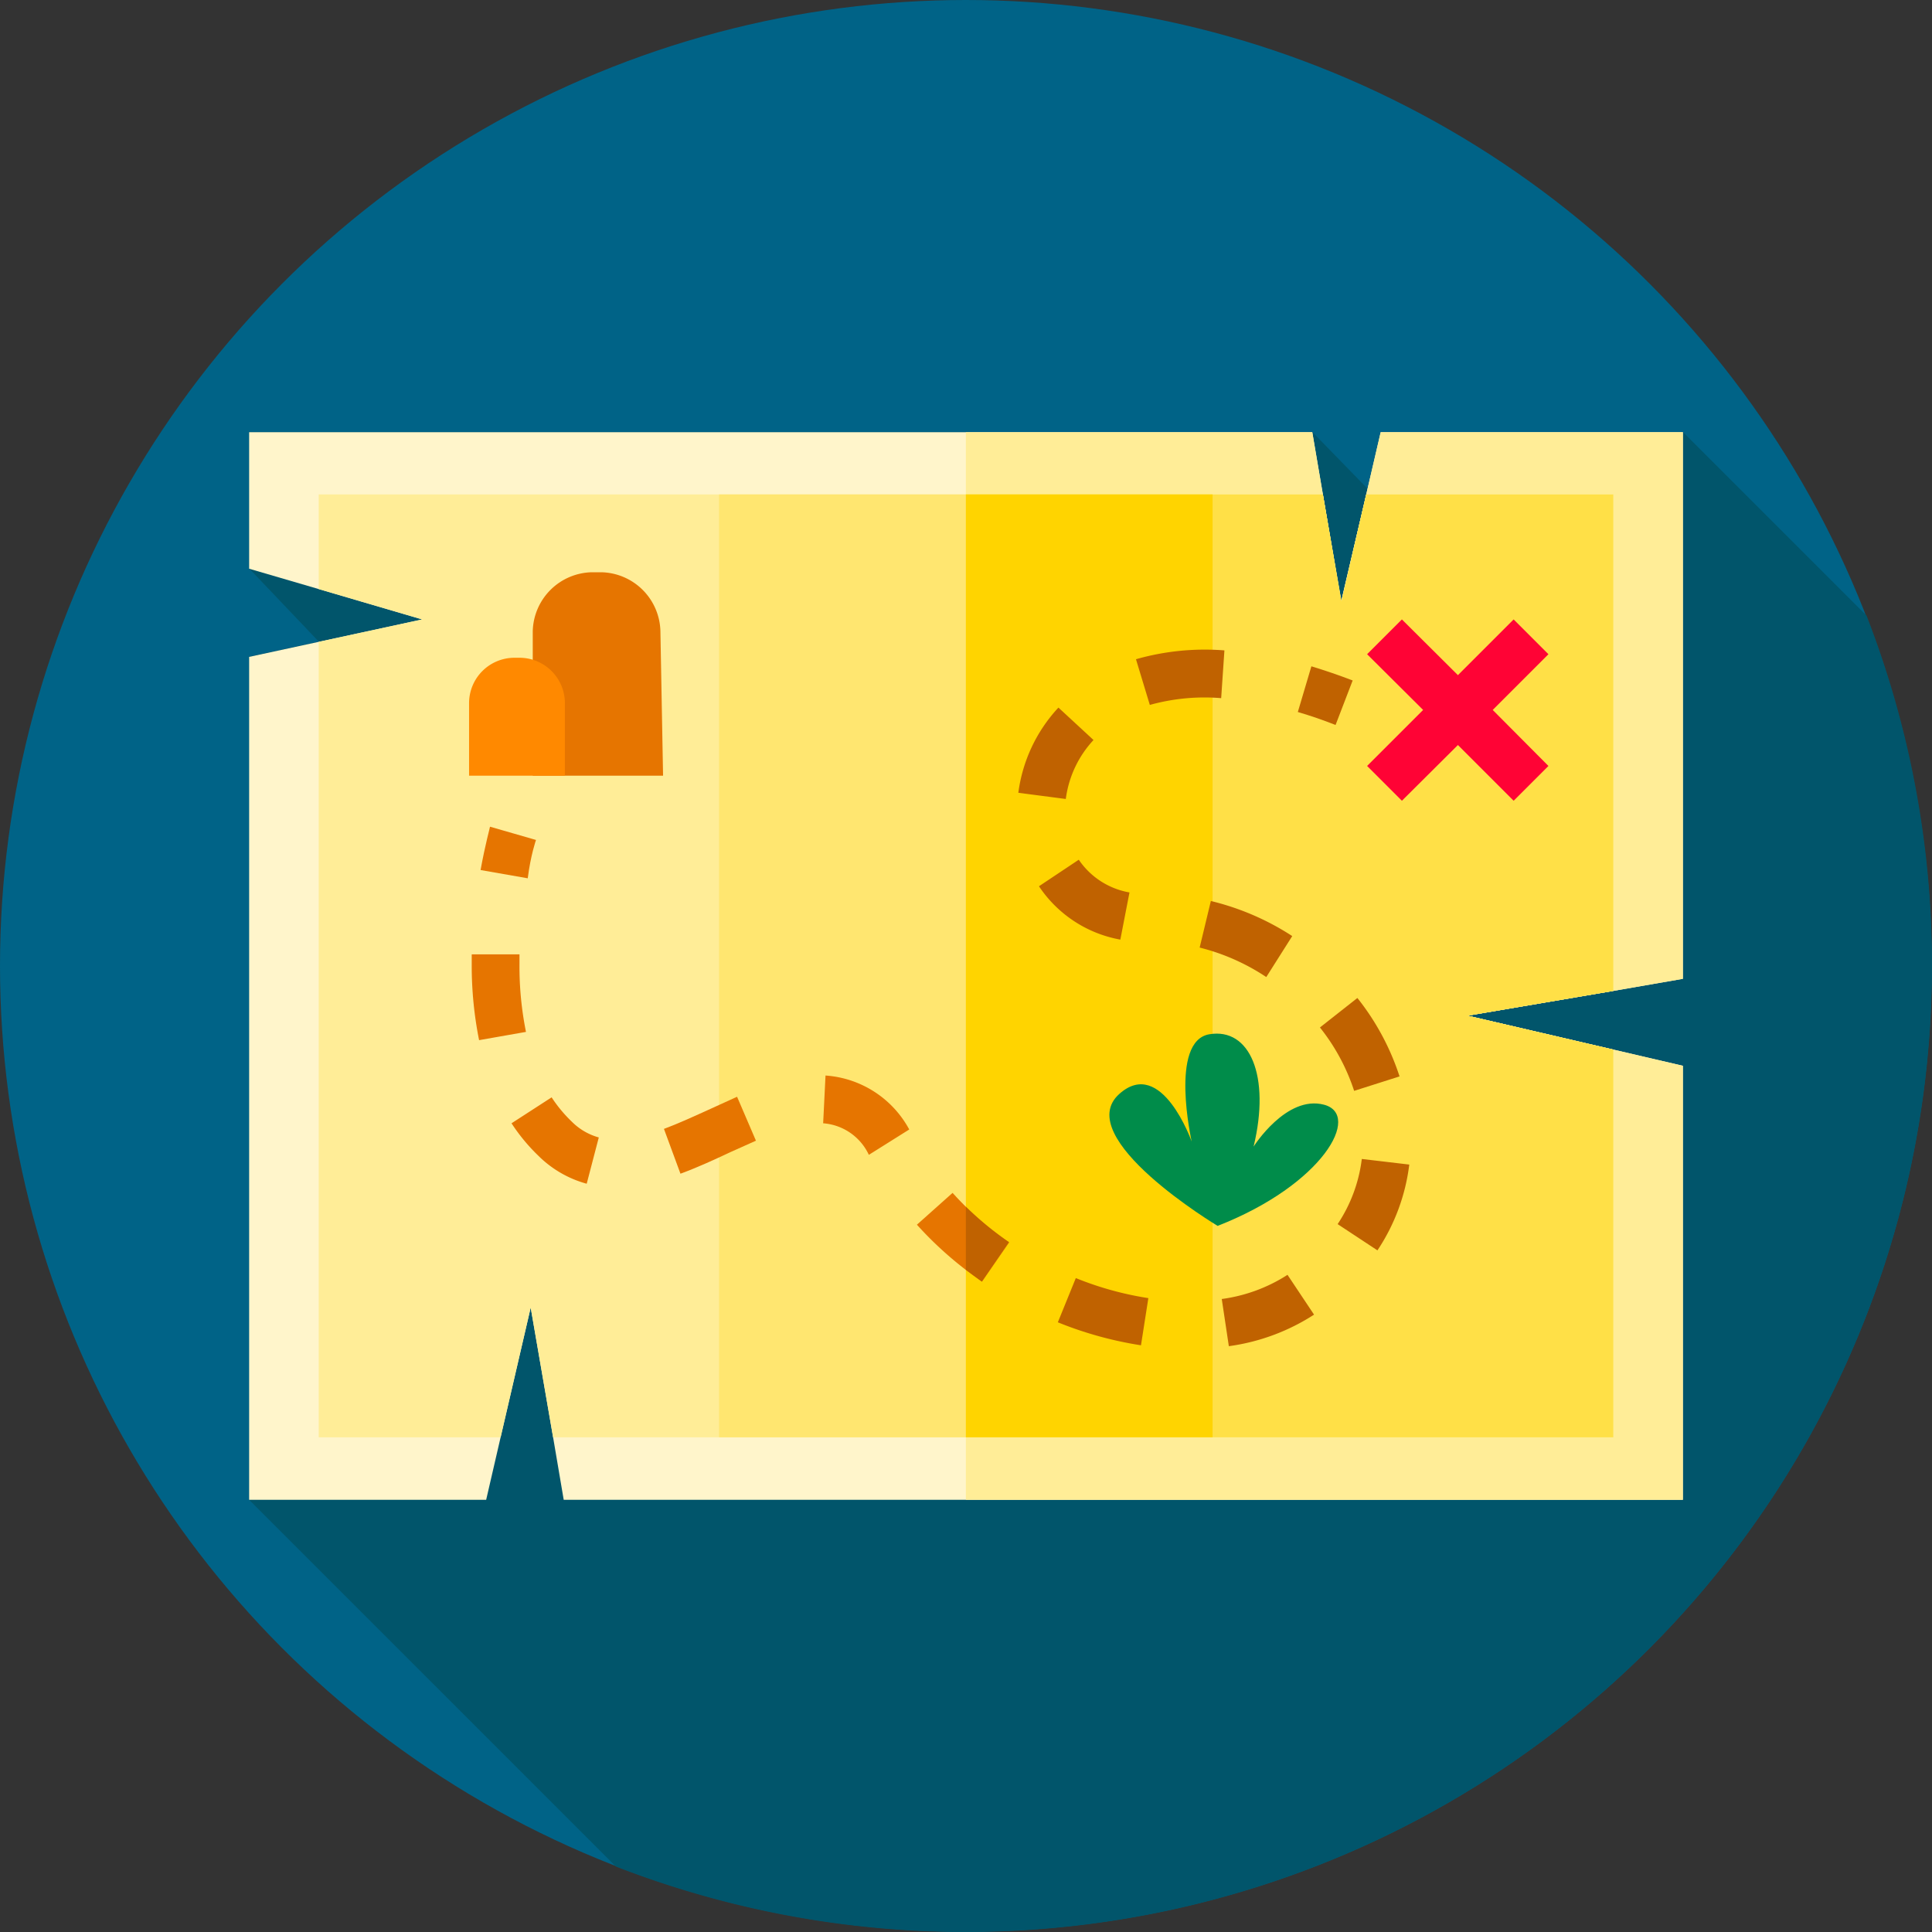 <svg xmlns="http://www.w3.org/2000/svg" viewBox="0 0 65.53 65.53"><rect x="0" y="0" width="65.53" height="65.53" fill="#333333" stroke="none"/><defs><style>.cls-1{fill:#006387;}.cls-2{fill:#01556b;}.cls-3{fill:#fff5cb;}.cls-4{fill:#ffed97;}.cls-5{fill:#ffe047;}.cls-6{fill:#ffe670;}.cls-7{fill:#ffd400;}.cls-8{fill:#e67500;}.cls-9{fill:#c06200;}.cls-10{fill:#ff8900;}.cls-11{fill:#ff0335;}.cls-12{fill:#008c4a;}</style></defs><title>Map_icon</title><g id="Layer_2" data-name="Layer 2"><g id="Capa_1" data-name="Capa 1"><g id="_Group_" data-name="&lt;Group&gt;"><circle id="_Path_" data-name="&lt;Path&gt;" class="cls-1" cx="32.76" cy="32.76" r="32.76"/><path id="_Path_2" data-name="&lt;Path&gt;" class="cls-2" d="M65.53,32.76a32.68,32.68,0,0,0-2.22-11.88l-6.23-6.23H46.83l-.45,1.92-1.87-1.92H8.45v4.63l2.36,2.48-2.36.51V50.87L20.89,63.31A32.78,32.78,0,0,0,65.53,32.76Z"/><polygon id="_Path_3" data-name="&lt;Path&gt;" class="cls-3" points="54.72 33.61 49.78 34.45 54.72 35.6 57.08 36.15 57.08 50.87 19.12 50.87 18.76 48.75 18 44.35 16.98 48.75 16.49 50.87 8.45 50.87 8.45 22.28 10.81 21.77 14.32 21.01 10.81 19.98 8.45 19.29 8.45 14.66 44.51 14.66 44.87 16.77 45.49 20.4 46.34 16.77 46.83 14.66 57.08 14.66 57.08 33.2 54.72 33.61"/><g id="_Group_2" data-name="&lt;Group&gt;"><polygon id="_Path_4" data-name="&lt;Path&gt;" class="cls-4" points="54.72 33.61 49.78 34.45 54.72 35.6 57.08 36.15 57.08 50.87 32.76 50.87 32.76 14.66 44.51 14.66 44.87 16.77 45.5 20.4 46.34 16.77 46.83 14.66 57.08 14.66 57.08 33.2 54.72 33.61"/><polygon id="_Path_5" data-name="&lt;Path&gt;" class="cls-4" points="54.72 33.61 49.78 34.45 54.72 35.6 54.72 48.75 18.76 48.75 18 44.35 16.98 48.75 10.81 48.75 10.81 21.77 14.32 21.01 10.81 19.98 10.81 16.77 44.87 16.77 45.49 20.4 46.34 16.77 54.72 16.77 54.72 33.61"/></g><polygon id="_Path_6" data-name="&lt;Path&gt;" class="cls-5" points="54.72 33.61 49.78 34.45 54.72 35.6 54.72 48.75 32.76 48.75 32.76 16.77 44.87 16.77 45.5 20.4 46.34 16.77 54.72 16.77 54.72 33.61"/><rect id="_Path_7" data-name="&lt;Path&gt;" class="cls-6" x="24.39" y="16.77" width="16.74" height="31.98"/><rect id="_Path_8" data-name="&lt;Path&gt;" class="cls-7" x="32.76" y="16.77" width="8.37" height="31.98"/><path id="_Path_9" data-name="&lt;Path&gt;" class="cls-8" d="M17.9,29.79l-1.6-.28c.16-.88.32-1.44.32-1.47l1.56.45-.78-.22.78.22S18,29,17.9,29.79Z"/><g id="_Group_3" data-name="&lt;Group&gt;"><path id="_Path_10" data-name="&lt;Path&gt;" class="cls-9" d="M41.68,45.66l-.24-1.6a5.46,5.46,0,0,0,2.23-.82l.9,1.35A7.07,7.07,0,0,1,41.68,45.66Z"/><path id="_Path_11" data-name="&lt;Path&gt;" class="cls-9" d="M38.7,45.63a12.65,12.65,0,0,1-2.82-.78l.61-1.5a11,11,0,0,0,2.46.68Z"/></g><path id="_Path_12" data-name="&lt;Path&gt;" class="cls-8" d="M33.31,43.47a12.33,12.33,0,0,1-2.21-1.93l1.21-1.08a10.71,10.71,0,0,0,1.92,1.68Z"/><g id="_Group_4" data-name="&lt;Group&gt;"><path id="_Path_13" data-name="&lt;Path&gt;" class="cls-9" d="M34.22,42.13a10.94,10.94,0,0,1-1.46-1.2v2.14l.54.4Z"/><path id="_Path_14" data-name="&lt;Path&gt;" class="cls-9" d="M46.72,42.41l-1.35-.89a5.1,5.1,0,0,0,.82-2.21l1.61.19A6.71,6.71,0,0,1,46.72,42.41Z"/></g><g id="_Group_5" data-name="&lt;Group&gt;"><path id="_Path_15" data-name="&lt;Path&gt;" class="cls-8" d="M19.9,40.15a3.7,3.7,0,0,1-1.62-.93,6.3,6.3,0,0,1-.93-1.12l1.36-.88a4.69,4.69,0,0,0,.69.83,2.07,2.07,0,0,0,.91.53Z"/><path id="_Path_16" data-name="&lt;Path&gt;" class="cls-8" d="M23.08,39.81l-.56-1.52c.51-.19,1.05-.44,1.58-.68l.9-.41.64,1.49-.87.39C24.22,39.34,23.65,39.6,23.08,39.81Z"/><path id="_Path_17" data-name="&lt;Path&gt;" class="cls-8" d="M29.47,39.17a1.86,1.86,0,0,0-1.55-1.07L28,36.48a3.5,3.5,0,0,1,2.84,1.83Z"/></g><path id="_Path_18" data-name="&lt;Path&gt;" class="cls-9" d="M45.93,37a6.86,6.86,0,0,0-1.16-2.15l1.27-1a8.47,8.47,0,0,1,1.43,2.66Z"/><path id="_Path_19" data-name="&lt;Path&gt;" class="cls-8" d="M16.25,35.28A12.83,12.83,0,0,1,16,32.73q0-.18,0-.36l1.62,0q0,.16,0,.33A11.22,11.22,0,0,0,17.84,35Z"/><g id="_Group_6" data-name="&lt;Group&gt;"><path id="_Path_20" data-name="&lt;Path&gt;" class="cls-9" d="M42.95,33.14a7.25,7.25,0,0,0-2.26-1l.38-1.58a8.86,8.86,0,0,1,2.76,1.19Z"/><path id="_Path_21" data-name="&lt;Path&gt;" class="cls-9" d="M38,31.87a4.21,4.21,0,0,1-2.76-1.81l1.35-.9a2.62,2.62,0,0,0,1.72,1.11Z"/><path id="_Path_22" data-name="&lt;Path&gt;" class="cls-9" d="M36.15,27.1l-1.61-.21A5.24,5.24,0,0,1,35.9,24l1.19,1.1A3.62,3.62,0,0,0,36.15,27.1Z"/><path id="_Path_23" data-name="&lt;Path&gt;" class="cls-9" d="M39,23.91l-.47-1.55a8.51,8.51,0,0,1,3-.3l-.11,1.62A6.91,6.91,0,0,0,39,23.91Z"/><path id="_Path_24" data-name="&lt;Path&gt;" class="cls-9" d="M45.3,24.59c-.43-.17-.87-.32-1.28-.44l.46-1.55c.46.14.93.3,1.4.48Z"/></g><path id="_Path_25" data-name="&lt;Path&gt;" class="cls-8" d="M22.49,26.31H18.07v-4.9a2.05,2.05,0,0,1,2-2h.33a2.05,2.05,0,0,1,2,2Z"/><path id="_Path_26" data-name="&lt;Path&gt;" class="cls-10" d="M19.15,26.31H15.91V23.85a1.54,1.54,0,0,1,1.54-1.54h.17a1.54,1.54,0,0,1,1.54,1.54v2.46Z"/><polygon id="_Path_27" data-name="&lt;Path&gt;" class="cls-11" points="52.52 22.19 51.34 21.01 49.45 22.9 47.55 21.01 46.37 22.19 48.27 24.08 46.37 25.98 47.55 27.16 49.45 25.27 51.34 27.16 52.52 25.98 50.63 24.08 52.52 22.19"/><path id="_Path_28" data-name="&lt;Path&gt;" class="cls-12" d="M41.3,41.58s-5-3-3.33-4.48c1.43-1.27,2.45,1.62,2.45,1.62s-.77-3.41.6-3.64,2.08,1.41,1.5,3.81c0,0,1.11-1.76,2.39-1.42S44.88,40.18,41.3,41.58Z"/></g></g></g></svg>
